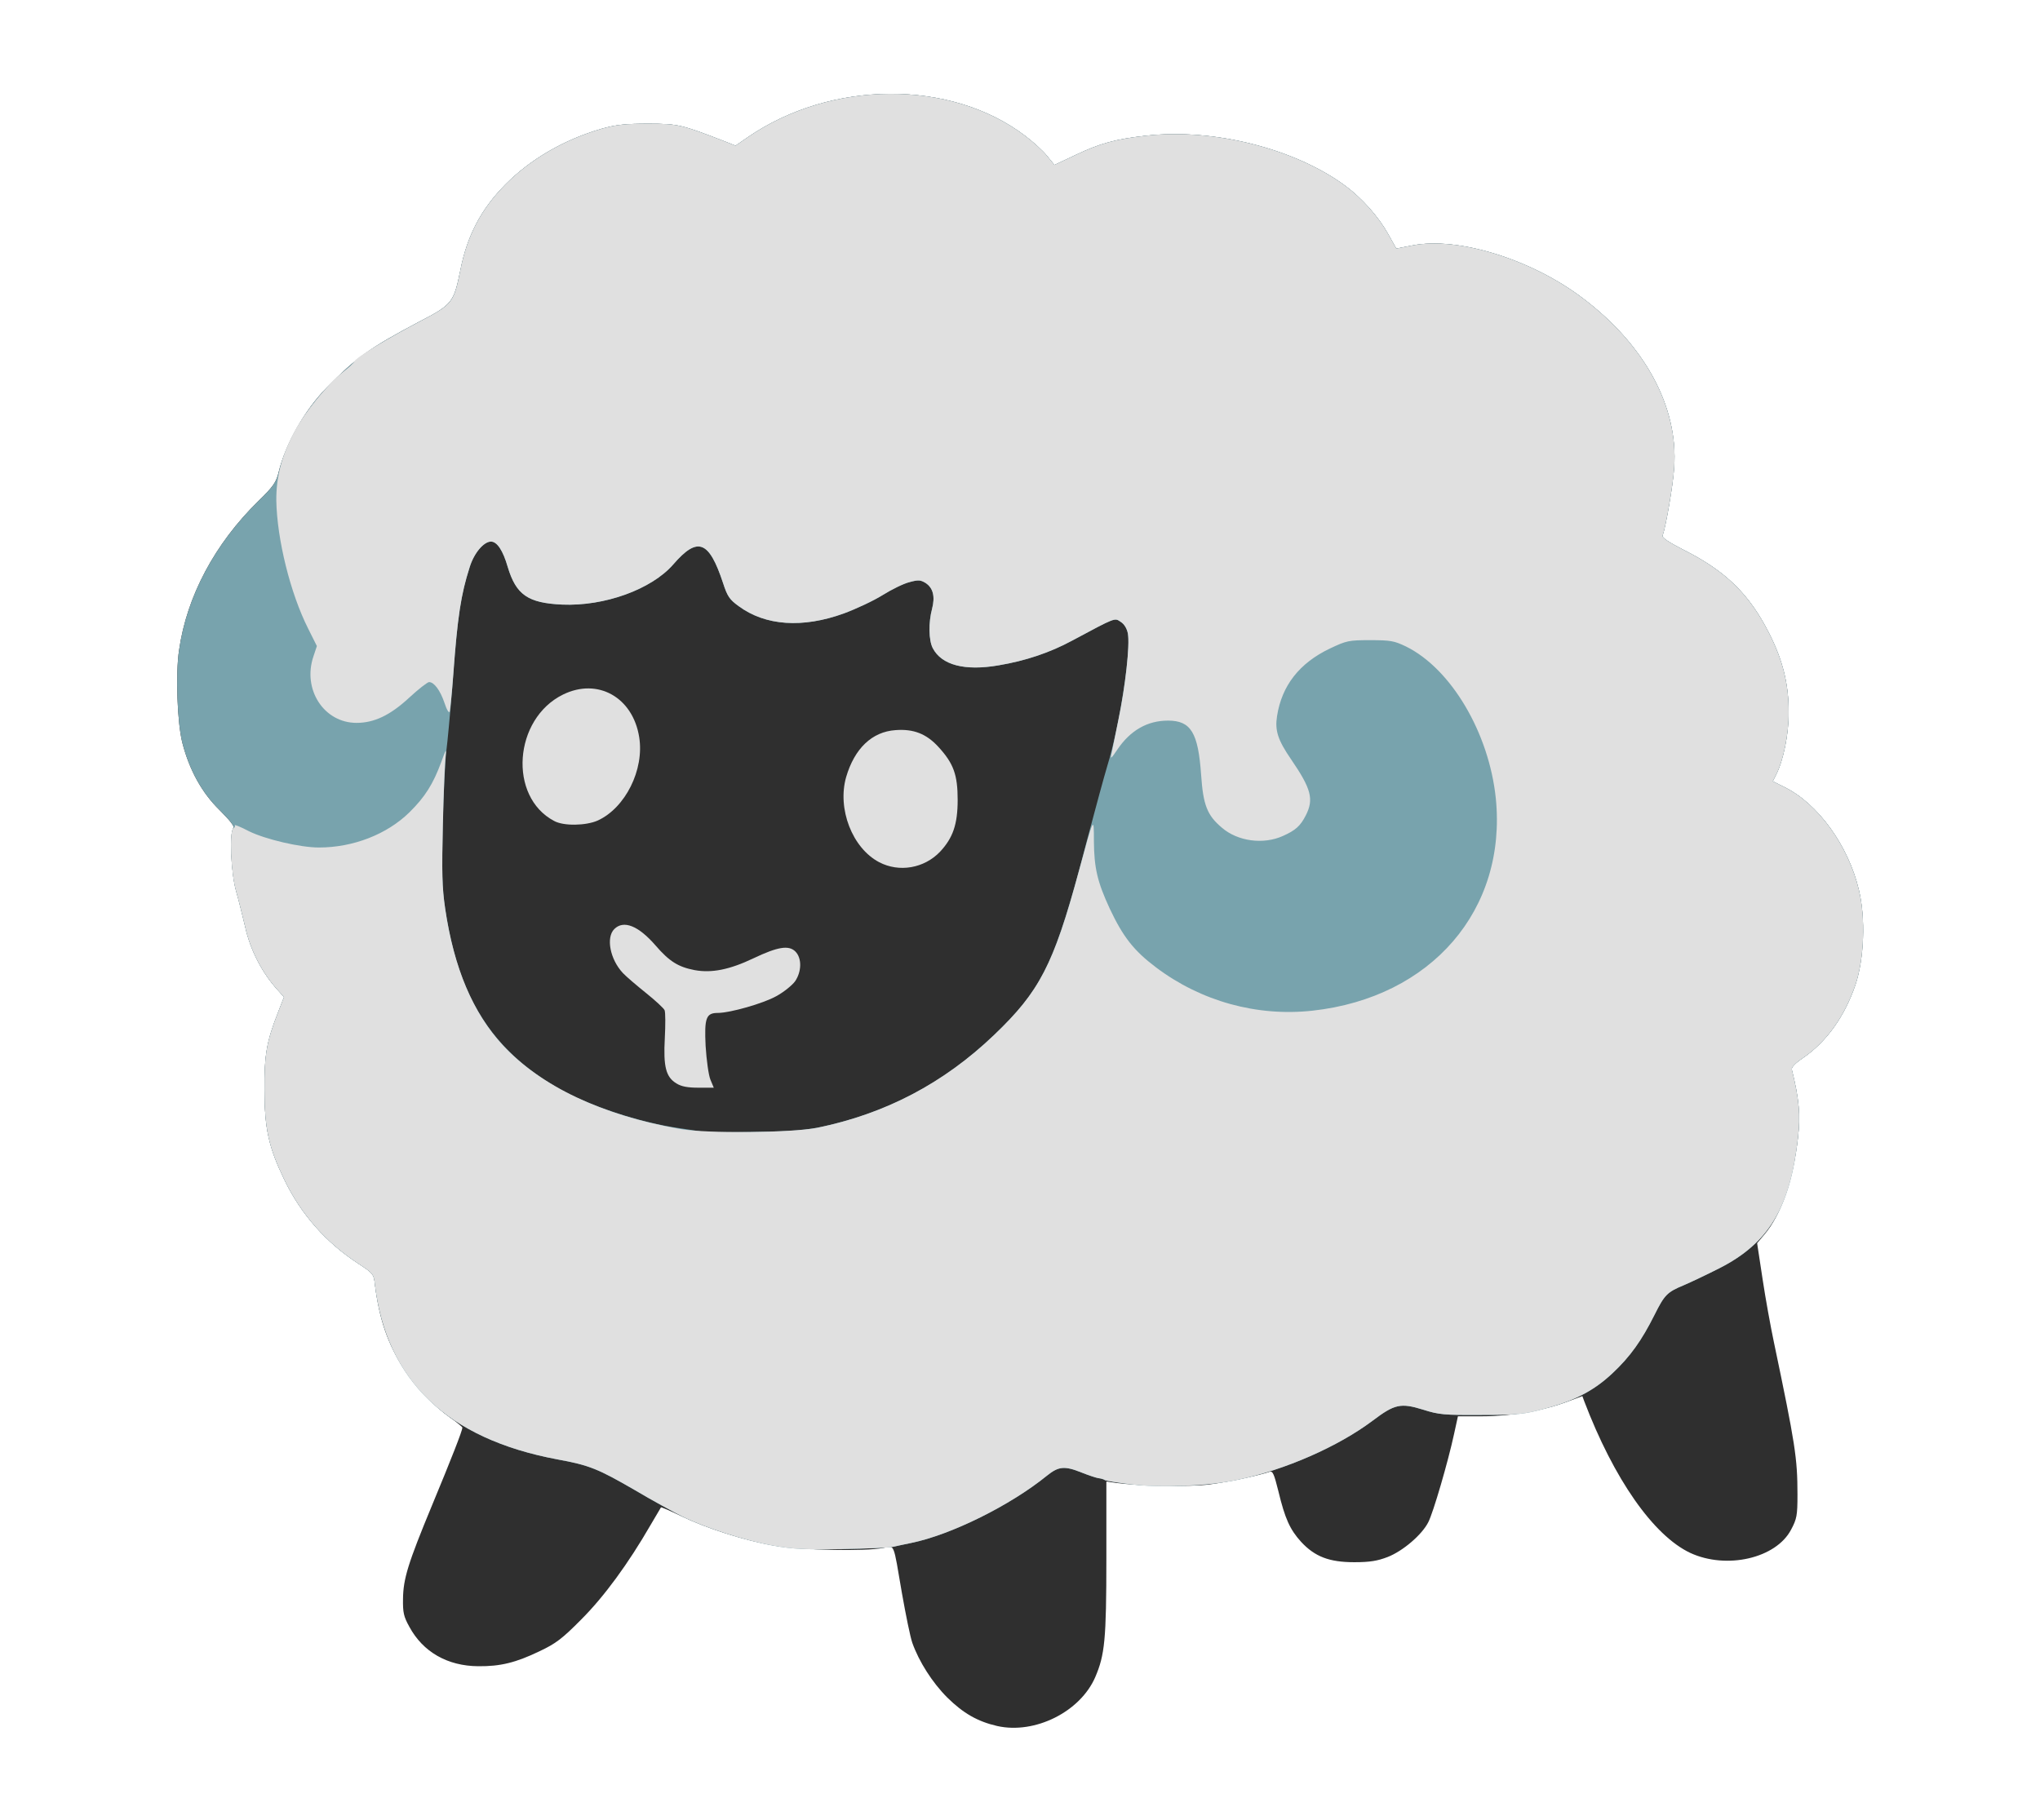 <!DOCTYPE svg PUBLIC "-//W3C//DTD SVG 20010904//EN" "http://www.w3.org/TR/2001/REC-SVG-20010904/DTD/svg10.dtd">
<svg version="1.0" xmlns="http://www.w3.org/2000/svg" width="900px" height="803px" viewBox="0 0 9000 8030" preserveAspectRatio="xMidYMid meet">
<g id="layer101" fill="#2f2f2f" stroke="none">
<path d="M4400 7617 c-87 -20 -150 -56 -221 -126 -66 -66 -125 -159 -154 -241 -9 -25 -29 -124 -46 -220 -39 -228 -31 -209 -82 -199 -83 16 -358 10 -479 -10 -134 -23 -300 -76 -416 -132 -46 -22 -85 -39 -86 -37 -1 2 -22 37 -46 78 -98 170 -205 316 -305 416 -85 86 -113 107 -185 141 -104 50 -172 67 -270 66 -136 -1 -244 -63 -304 -174 -25 -45 -29 -63 -28 -123 1 -89 22 -157 128 -413 86 -207 134 -330 134 -343 0 -3 -24 -23 -54 -44 -69 -48 -154 -136 -204 -215 -72 -111 -109 -220 -128 -373 -5 -46 -8 -49 -72 -91 -143 -93 -254 -218 -328 -372 -68 -141 -87 -224 -87 -395 -1 -155 9 -213 60 -343 l26 -67 -25 -28 c-71 -77 -124 -179 -147 -285 -11 -45 -28 -116 -40 -157 -22 -80 -30 -257 -11 -276 6 -6 -16 -34 -61 -79 -78 -76 -133 -176 -164 -295 -23 -87 -31 -306 -15 -411 34 -238 158 -470 350 -658 66 -64 79 -84 89 -126 31 -128 115 -275 213 -375 131 -133 188 -174 407 -290 147 -76 153 -85 182 -227 30 -153 91 -269 197 -377 111 -113 261 -200 427 -248 65 -18 104 -22 205 -22 131 0 147 4 340 79 l45 18 55 -38 c367 -252 894 -255 1222 -6 37 28 81 68 98 90 l32 39 91 -43 c109 -52 178 -71 312 -86 298 -34 658 57 880 221 74 55 146 136 188 211 l37 66 72 -14 c199 -39 523 61 748 231 277 208 425 482 406 749 -5 78 -37 262 -51 300 -4 10 25 29 97 66 182 92 286 194 373 366 60 118 86 223 86 346 1 97 -23 215 -56 279 l-14 28 52 26 c147 72 282 258 328 454 30 124 23 303 -15 417 -49 143 -129 254 -235 326 -31 21 -49 40 -46 49 32 128 39 203 27 302 -21 185 -75 341 -148 426 l-32 38 24 158 c13 87 36 213 50 279 94 449 104 511 104 673 0 92 -3 107 -28 154 -66 127 -285 177 -445 103 -163 -77 -337 -326 -468 -670 l-8 -22 -65 24 c-105 40 -251 65 -374 65 l-110 0 -17 78 c-26 121 -92 348 -114 390 -28 55 -112 127 -179 153 -44 17 -78 23 -147 23 -110 0 -174 -24 -235 -90 -49 -54 -71 -102 -100 -223 -19 -76 -25 -91 -39 -86 -37 14 -182 45 -266 56 -85 11 -308 7 -412 -7 l-42 -6 0 340 c0 358 -7 425 -49 523 -66 153 -266 253 -432 216z"/>
</g>
<g id="layer102" fill="#78a3ad" stroke="none">
<path d="M3412 6821 c-128 -23 -303 -80 -402 -129 -41 -21 -135 -72 -207 -115 -164 -95 -202 -111 -345 -137 -485 -91 -753 -348 -804 -772 -5 -46 -8 -49 -72 -91 -143 -93 -254 -218 -328 -372 -68 -141 -87 -224 -87 -395 -1 -155 9 -213 60 -343 l26 -67 -25 -28 c-71 -77 -124 -179 -147 -285 -11 -45 -28 -116 -40 -157 -22 -80 -30 -257 -11 -276 6 -6 -16 -34 -61 -79 -78 -76 -133 -176 -164 -295 -23 -87 -31 -306 -15 -411 34 -238 158 -470 350 -658 66 -64 79 -84 89 -126 31 -128 115 -275 213 -375 131 -133 188 -174 407 -290 147 -76 153 -85 182 -227 30 -153 91 -269 197 -377 111 -113 261 -200 427 -248 65 -18 104 -22 205 -22 131 0 147 4 340 79 l45 18 55 -38 c367 -252 894 -255 1222 -6 37 28 81 68 98 90 l32 39 91 -43 c109 -52 178 -71 312 -86 298 -34 658 57 880 221 74 55 146 136 188 211 l37 66 72 -14 c199 -39 523 61 748 231 277 208 425 482 406 749 -5 78 -37 262 -51 300 -4 10 25 29 97 66 182 92 286 194 373 366 60 118 86 223 86 346 1 97 -23 215 -56 279 l-14 28 52 26 c147 72 282 258 328 454 30 124 23 303 -15 417 -49 143 -129 254 -235 326 -31 21 -49 40 -46 49 32 128 39 203 27 302 -34 307 -130 465 -347 575 -55 28 -125 61 -155 74 -75 31 -86 42 -131 132 -56 112 -107 184 -185 257 -82 77 -166 121 -301 157 -88 24 -116 27 -278 27 -163 1 -187 -1 -256 -23 -100 -31 -126 -25 -224 49 -152 114 -384 216 -593 260 -129 28 -345 37 -475 20 -56 -7 -106 -15 -112 -18 -5 -4 -19 -8 -30 -9 -11 -2 -44 -13 -74 -25 -75 -30 -101 -27 -152 14 -161 131 -423 261 -599 297 -30 6 -66 14 -80 17 -14 4 -115 8 -225 10 -162 3 -219 0 -303 -15z m216 -1849 c292 -64 539 -195 757 -404 215 -205 271 -322 410 -858 37 -140 78 -290 91 -333 53 -172 104 -503 90 -580 -4 -23 -16 -43 -32 -53 -27 -18 -20 -21 -214 83 -98 53 -205 89 -324 109 -150 26 -252 -1 -291 -76 -18 -35 -19 -113 -3 -173 14 -54 5 -92 -28 -114 -23 -14 -32 -15 -72 -4 -25 6 -78 32 -118 57 -40 25 -117 61 -171 81 -182 66 -346 55 -464 -32 -40 -29 -50 -43 -69 -102 -62 -188 -112 -207 -220 -82 -96 110 -303 185 -490 177 -151 -7 -203 -43 -240 -166 -21 -73 -47 -112 -74 -112 -32 0 -75 51 -94 113 -40 125 -54 215 -77 532 -9 116 -21 242 -26 280 -5 39 -12 185 -16 325 -4 210 -3 275 11 370 57 386 204 621 492 788 139 81 366 156 544 181 41 6 86 13 100 15 14 3 117 3 230 1 159 -2 226 -8 298 -23z"/>
</g>
<g id="layer103" fill="#e0e0e0" stroke="none">
<path d="M3412 6821 c-128 -23 -303 -80 -402 -129 -41 -21 -135 -72 -207 -115 -164 -95 -202 -111 -345 -137 -485 -91 -753 -348 -804 -772 -5 -46 -8 -49 -72 -91 -143 -93 -254 -218 -328 -372 -68 -141 -87 -224 -87 -395 -1 -155 9 -213 60 -343 l26 -67 -25 -28 c-71 -77 -124 -179 -147 -285 -11 -45 -28 -116 -40 -157 -23 -81 -30 -263 -11 -275 6 -4 8 -10 6 -13 -2 -4 26 7 62 26 73 36 227 72 309 72 151 0 300 -58 399 -155 69 -68 105 -125 141 -223 20 -56 23 -60 19 -27 -3 22 -9 157 -12 300 -5 217 -4 279 10 375 39 263 123 461 255 603 168 181 439 309 781 369 118 21 492 17 605 -5 299 -61 557 -196 780 -409 201 -192 263 -311 374 -721 67 -247 67 -247 67 -136 1 119 15 180 70 299 59 125 106 185 204 259 199 150 446 218 691 191 524 -58 858 -445 808 -938 -30 -288 -197 -571 -396 -669 -52 -25 -68 -28 -158 -28 -95 0 -104 2 -178 37 -134 64 -212 163 -233 298 -10 63 3 105 62 191 89 130 101 176 65 247 -24 47 -45 66 -101 91 -86 39 -200 24 -270 -37 -64 -54 -82 -99 -91 -233 -13 -186 -45 -239 -146 -239 -91 0 -166 43 -223 127 -29 43 -32 45 -26 18 3 -16 17 -83 30 -148 31 -146 51 -332 42 -381 -4 -22 -16 -42 -32 -52 -27 -18 -20 -21 -214 83 -98 53 -205 89 -324 109 -150 26 -252 -1 -291 -76 -18 -35 -19 -113 -3 -173 14 -54 5 -92 -28 -114 -23 -14 -32 -15 -72 -4 -25 6 -78 32 -118 57 -40 25 -117 61 -171 81 -182 66 -346 55 -464 -32 -40 -29 -50 -43 -69 -102 -62 -188 -112 -207 -220 -82 -96 110 -303 185 -490 177 -151 -7 -203 -43 -240 -166 -21 -73 -47 -112 -74 -112 -32 0 -75 51 -94 113 -38 119 -54 220 -72 472 -6 83 -14 157 -16 165 -3 9 -13 -7 -23 -38 -19 -56 -46 -92 -68 -92 -7 0 -47 31 -88 69 -83 77 -154 111 -232 111 -144 0 -240 -148 -190 -294 l15 -45 -39 -78 c-78 -155 -137 -393 -140 -564 -1 -104 24 -201 83 -310 41 -77 146 -206 207 -254 28 -21 53 -44 55 -51 6 -16 152 -104 295 -179 136 -71 144 -81 172 -222 30 -153 91 -269 197 -377 111 -113 261 -200 427 -248 65 -18 104 -22 205 -22 131 0 147 4 340 79 l45 18 55 -38 c367 -252 894 -255 1222 -6 37 28 81 68 98 90 l32 39 91 -43 c109 -52 178 -71 312 -86 298 -34 658 57 880 221 74 55 146 136 188 211 l37 66 72 -14 c199 -39 523 61 748 231 277 208 425 482 406 749 -5 78 -37 262 -51 300 -4 10 25 29 97 66 182 92 286 194 373 366 60 118 86 223 86 346 1 97 -23 215 -56 279 l-14 28 52 26 c147 72 282 258 328 454 30 124 23 303 -15 417 -49 143 -129 254 -235 326 -31 21 -49 40 -46 49 32 128 39 203 27 302 -34 307 -130 465 -347 575 -55 28 -125 61 -155 74 -75 31 -86 42 -131 132 -56 112 -107 184 -185 257 -82 77 -166 121 -301 157 -88 24 -116 27 -278 27 -163 1 -187 -1 -256 -23 -100 -31 -126 -25 -224 49 -152 114 -384 216 -593 260 -129 28 -345 37 -475 20 -56 -7 -106 -15 -112 -18 -5 -4 -19 -8 -30 -9 -11 -2 -44 -13 -74 -25 -75 -30 -101 -27 -152 14 -161 131 -423 261 -599 297 -30 6 -66 14 -80 17 -14 4 -115 8 -225 10 -162 3 -219 0 -303 -15z"/>
<path d="M2984 4781 c-46 -28 -58 -73 -51 -200 3 -58 3 -114 -1 -123 -4 -9 -41 -43 -82 -76 -41 -33 -87 -72 -102 -88 -57 -61 -75 -157 -38 -194 41 -41 106 -15 181 71 62 72 101 96 173 110 76 14 155 -2 260 -52 107 -51 156 -59 185 -30 29 29 28 88 -1 131 -13 18 -50 48 -83 66 -57 32 -204 74 -258 74 -52 0 -60 22 -54 146 4 63 13 128 21 148 l15 36 -67 0 c-48 0 -76 -5 -98 -19z"/>
<path d="M3879 3805 c-119 -62 -186 -236 -146 -376 37 -126 114 -200 218 -207 79 -6 136 16 189 74 67 73 85 123 85 234 0 108 -21 168 -78 229 -70 73 -180 92 -268 46z"/>
<path d="M2445 3623 c-204 -107 -179 -451 39 -558 153 -75 308 12 336 188 23 144 -61 312 -183 368 -52 23 -150 25 -192 2z"/>
</g>


</svg>